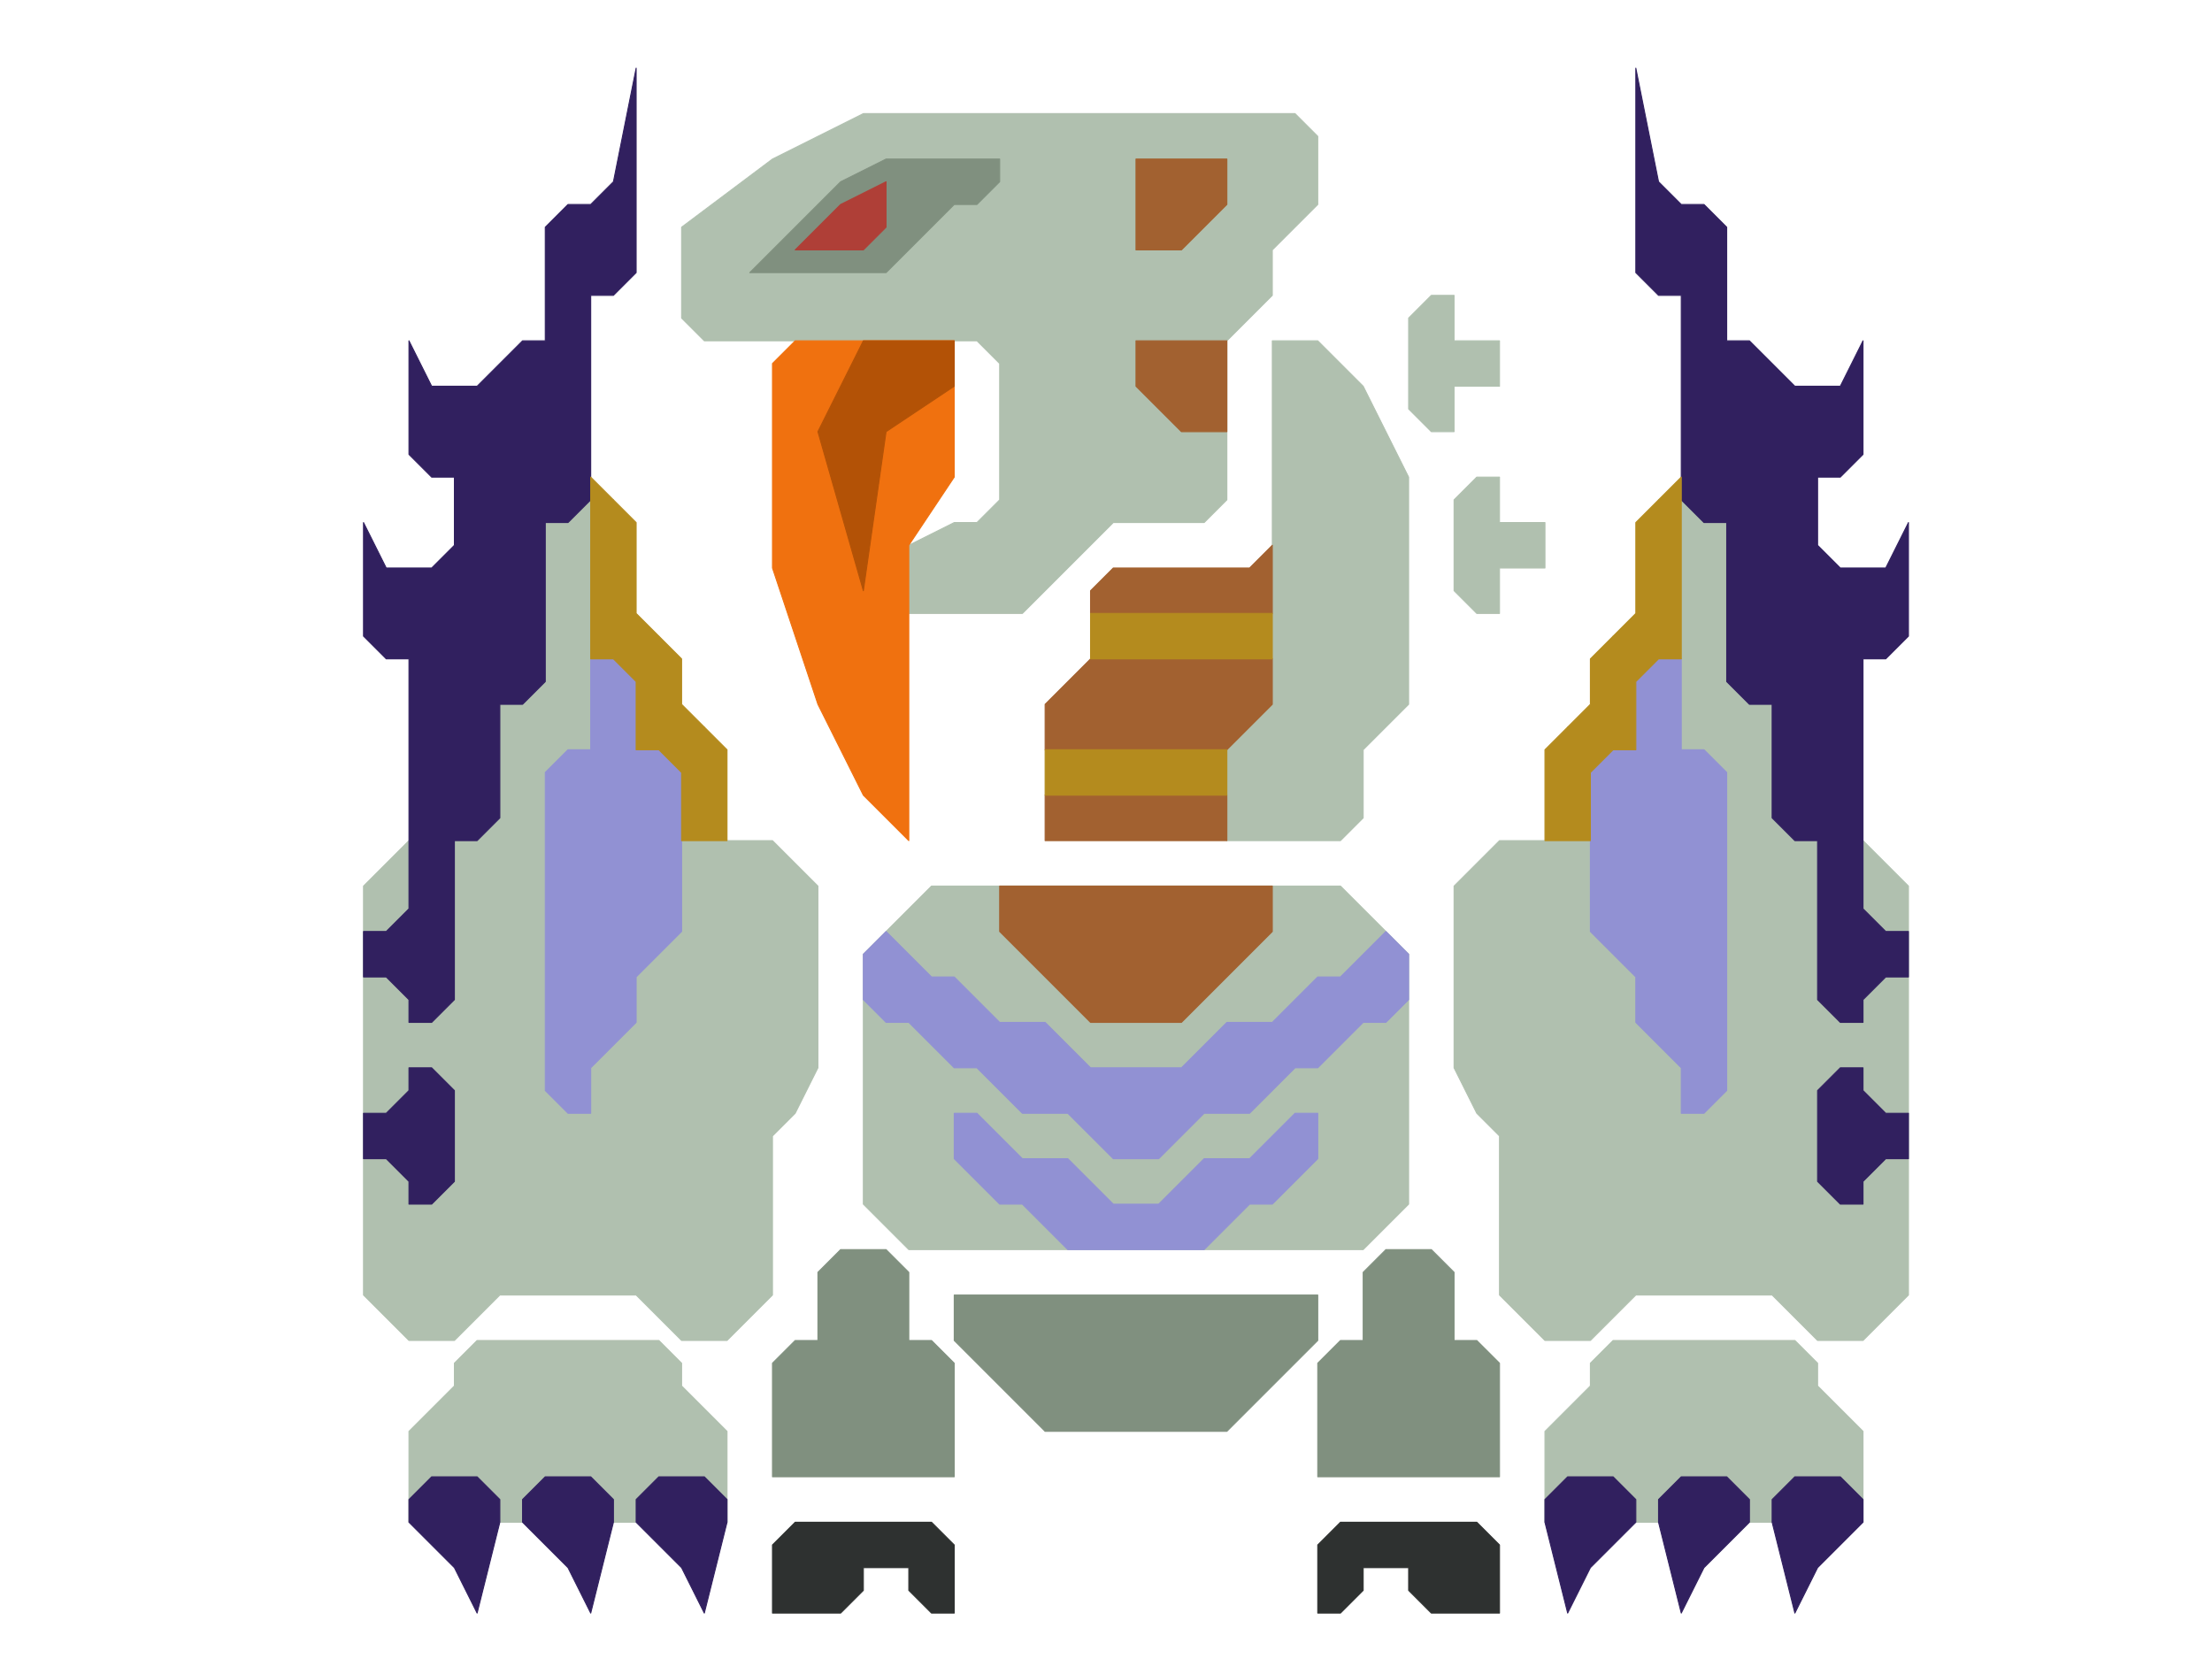 <?xml version="1.0" encoding="UTF-8" standalone="no"?>
<!DOCTYPE svg PUBLIC "-//W3C//DTD SVG 1.1//EN" "http://www.w3.org/Graphics/SVG/1.1/DTD/svg11.dtd">
<svg width="100%" height="100%" viewBox="0 0 4634 3475" version="1.1" xmlns="http://www.w3.org/2000/svg" xmlns:xlink="http://www.w3.org/1999/xlink" xml:space="preserve" xmlns:serif="http://www.serif.com/" style="fill-rule:evenodd;clip-rule:evenodd;stroke-linecap:round;stroke-linejoin:round;stroke-miterlimit:1.5;">
    <g transform="matrix(2.083,0,0,2.083,0,0)">
        <g id="Layer17">
            <path d="M731.2,1530.95L731.2,1439.55L685.5,1393.85L685.5,1371L662.65,1348.15L479.85,1348.15L457,1371L457,1393.85L411.3,1439.55L411.3,1530.95L731.2,1530.95Z" style="fill:rgb(176,192,175);stroke:rgb(176,192,175);stroke-width:1px;"/>
            <g transform="matrix(-1,0,0,1,2285,0)">
                <path d="M731.2,1530.95L731.2,1439.55L685.5,1393.85L685.5,1371L662.65,1348.15L479.85,1348.15L457,1371L457,1393.85L411.3,1439.55L411.3,1530.95L731.2,1530.95Z" style="fill:rgb(176,192,175);stroke:rgb(176,192,175);stroke-width:1px;"/>
            </g>
            <path d="M776.9,1302.45L776.9,1142.5L799.75,1119.65L822.6,1073.95L822.6,891.15L776.9,845.45L708.35,845.45L708.35,731.2L662.65,731.2L662.65,639.8L616.95,639.8L616.95,502.7L525.55,502.7L525.55,685.5L479.85,685.5L479.85,822.6L434.15,822.6L434.15,845.45L411.3,845.45L365.6,891.15L365.6,1302.45L411.3,1348.15L457,1348.15L502.7,1302.45L639.8,1302.45L685.5,1348.15L731.2,1348.15L776.9,1302.45Z" style="fill:rgb(176,192,175);stroke:rgb(176,192,175);stroke-width:1px;"/>
            <g transform="matrix(-1,0,0,1,2285,0)">
                <path d="M776.9,1302.45L776.9,1142.5L799.75,1119.65L822.6,1073.95L822.6,891.15L776.9,845.45L708.35,845.45L708.35,731.2L662.65,731.2L662.65,639.8L616.95,639.8L616.95,502.7L525.55,502.7L525.55,685.5L479.85,685.5L479.85,822.6L434.15,822.6L434.15,845.45L411.3,845.45L365.6,891.15L365.6,1302.45L411.3,1348.15L457,1348.15L502.7,1302.45L639.8,1302.45L685.5,1348.15L731.2,1348.15L776.9,1302.45Z" style="fill:rgb(176,192,175);stroke:rgb(176,192,175);stroke-width:1px;"/>
            </g>
            <path d="M868.3,1211.05L868.3,959.7L936.85,891.15L1348.15,891.15L1416.7,959.7L1416.7,1211.05L1371,1256.75L914,1256.75L868.3,1211.05Z" style="fill:rgb(176,192,175);stroke:rgb(176,192,175);stroke-width:1px;"/>
            <path d="M1485.25,616.95L1462.4,594.1L1462.4,502.7L1485.25,479.85L1508.1,479.85L1508.1,525.55L1553.8,525.55L1553.8,571.25L1508.1,571.25L1508.1,616.95L1485.25,616.95Z" style="fill:rgb(176,192,175);stroke:rgb(176,192,175);stroke-width:1px;"/>
            <path d="M1439.55,434.15L1416.7,411.3L1416.7,319.9L1439.55,297.05L1462.4,297.05L1462.4,342.75L1508.1,342.75L1508.1,388.45L1462.4,388.45L1462.4,434.15L1439.55,434.15Z" style="fill:rgb(176,192,175);stroke:rgb(176,192,175);stroke-width:1px;"/>
            <path d="M1371,822.6L1371,754.05L1416.7,708.35L1416.7,479.85L1371,388.45L1325.3,342.75L1279.6,342.75L1279.6,594.1L1233.9,594.1L1233.9,845.45L1348.15,845.45L1371,822.6Z" style="fill:rgb(176,192,175);stroke:rgb(176,192,175);stroke-width:1px;"/>
            <path d="M868.3,616.95L868.3,571.25L959.7,525.55L982.55,525.55L1005.4,502.7L1005.4,365.6L982.55,342.75L754.05,342.75L708.35,342.75L685.5,319.9L685.5,228.5L776.9,159.95L868.3,114.25L1302.45,114.25L1325.3,137.1L1325.3,205.65L1279.6,251.35L1279.6,297.05L1233.9,342.75L1233.9,502.7L1211.05,525.55L1119.65,525.55L1028.25,616.95L868.3,616.95Z" style="fill:rgb(176,192,175);stroke:rgb(176,192,175);stroke-width:1px;"/>
        </g>
        <g id="Layer16">
            <path d="M959.7,1485.25L959.7,1371L936.85,1348.15L914,1348.15L914,1279.6L891.15,1256.75L845.45,1256.75L822.6,1279.6L822.6,1348.15L799.75,1348.15L776.9,1371L776.9,1485.25L959.7,1485.25Z" style="fill:rgb(128,144,127);stroke:rgb(128,144,127);stroke-width:1px;"/>
            <g transform="matrix(1,0,0,1,548.4,0)">
                <path d="M959.7,1485.25L959.7,1371L936.85,1348.15L914,1348.15L914,1279.6L891.15,1256.75L845.45,1256.75L822.6,1279.6L822.6,1348.15L799.75,1348.15L776.9,1371L776.9,1485.25L959.7,1485.25Z" style="fill:rgb(128,144,127);stroke:rgb(128,144,127);stroke-width:1px;"/>
            </g>
            <path d="M959.7,1302.45L959.7,1348.15L1051.1,1439.55L1233.9,1439.55L1325.3,1348.15L1325.3,1302.45L959.7,1302.45Z" style="fill:rgb(128,144,127);stroke:rgb(128,144,127);stroke-width:1px;"/>
            <g transform="matrix(1,0,0,1,-22.85,0)">
                <path d="M776.9,274.2L868.3,182.8L914,159.95L1028.25,159.95L1028.25,182.8L1005.4,205.65L982.55,205.65L914,274.2L776.9,274.2Z" style="fill:rgb(128,144,127);stroke:rgb(128,144,127);stroke-width:1px;"/>
            </g>
        </g>
        <g id="Layer8">
            <g transform="matrix(1,0,0,1,22.85,0)">
                <path d="M411.3,1485.25L388.45,1508.1L388.45,1530.95L434.15,1576.65L457,1622.35L479.85,1530.95L479.85,1508.1L457,1485.25L411.3,1485.25Z" style="fill:rgb(49,32,95);stroke:rgb(49,32,95);stroke-width:1px;"/>
            </g>
            <g transform="matrix(-1,0,0,1,2262.15,0)">
                <path d="M411.3,1485.25L388.45,1508.1L388.45,1530.95L434.15,1576.65L457,1622.35L479.85,1530.95L479.85,1508.1L457,1485.25L411.3,1485.25Z" style="fill:rgb(49,32,95);stroke:rgb(49,32,95);stroke-width:1px;"/>
            </g>
            <path d="M662.65,1485.25L708.35,1485.25L731.2,1508.1L731.2,1530.95L708.35,1622.35L685.5,1576.65L639.8,1530.95L639.8,1508.1L662.65,1485.25Z" style="fill:rgb(49,32,95);stroke:rgb(49,32,95);stroke-width:1px;"/>
            <g transform="matrix(-1,0,0,1,2285,0)">
                <path d="M662.65,1485.25L708.35,1485.25L731.2,1508.1L731.2,1530.95L708.35,1622.35L685.5,1576.65L639.8,1530.95L639.8,1508.1L662.65,1485.25Z" style="fill:rgb(49,32,95);stroke:rgb(49,32,95);stroke-width:1px;"/>
            </g>
            <g transform="matrix(1,0,0,1,-114.25,0)">
                <path d="M662.65,1485.25L708.35,1485.25L731.2,1508.1L731.2,1530.95L708.35,1622.35L685.5,1576.65L639.8,1530.95L639.8,1508.1L662.65,1485.25Z" style="fill:rgb(49,32,95);stroke:rgb(49,32,95);stroke-width:1px;"/>
            </g>
            <g transform="matrix(-1,0,0,1,2399.25,0)">
                <path d="M662.65,1485.25L708.35,1485.25L731.2,1508.1L731.2,1530.95L708.35,1622.35L685.5,1576.65L639.8,1530.95L639.8,1508.1L662.65,1485.25Z" style="fill:rgb(49,32,95);stroke:rgb(49,32,95);stroke-width:1px;"/>
            </g>
            <path d="M457,1188.2L457,1096.8L434.15,1073.95L411.3,1073.95L411.3,1096.8L388.45,1119.65L365.6,1119.65L365.6,1165.35L388.45,1165.35L411.3,1188.2L411.3,1211.05L434.15,1211.05L457,1188.2Z" style="fill:rgb(49,32,95);stroke:rgb(49,32,95);stroke-width:1px;"/>
            <g transform="matrix(-1,0,0,1,2285,0)">
                <path d="M457,1188.2L457,1096.8L434.15,1073.95L411.3,1073.95L411.3,1096.8L388.45,1119.65L365.6,1119.65L365.6,1165.35L388.45,1165.35L411.3,1188.2L411.3,1211.05L434.15,1211.05L457,1188.2Z" style="fill:rgb(49,32,95);stroke:rgb(49,32,95);stroke-width:1px;"/>
            </g>
            <path d="M434.15,388.45L479.85,388.45L525.55,342.75L548.4,342.75L548.4,228.5L571.25,205.65L594.1,205.65L616.95,182.8L639.8,68.55L639.8,274.2L616.95,297.05L594.1,297.05L594.1,502.7L571.25,525.55L548.4,525.55L548.4,685.5L525.55,708.35L502.7,708.35L502.7,822.6L479.85,845.45L457,845.45L457,1005.4L434.15,1028.25L411.3,1028.25L411.3,1005.4L388.45,982.55L365.6,982.55L365.6,936.85L388.45,936.85L411.3,914L411.3,662.65L388.45,662.65L365.6,639.8L365.6,525.55L388.45,571.25L434.15,571.25L457,548.4L457,479.85L434.15,479.85L411.3,457L411.3,342.75L434.15,388.45Z" style="fill:rgb(49,32,95);stroke:rgb(49,32,95);stroke-width:1px;"/>
            <g transform="matrix(-1,0,0,1,2285,0)">
                <path d="M434.15,388.45L479.85,388.45L525.55,342.75L548.4,342.75L548.4,228.5L571.25,205.65L594.1,205.65L616.95,182.8L639.8,68.55L639.8,274.2L616.95,297.05L594.1,297.05L594.1,502.7L571.25,525.55L548.4,525.55L548.4,685.5L525.55,708.35L502.7,708.35L502.7,822.6L479.85,845.45L457,845.45L457,1005.4L434.15,1028.25L411.3,1028.25L411.3,1005.4L388.45,982.55L365.6,982.55L365.6,936.85L388.45,936.85L411.3,914L411.3,662.65L388.45,662.65L365.6,639.8L365.6,525.55L388.45,571.25L434.15,571.25L457,548.4L457,479.85L434.15,479.85L411.3,457L411.3,342.75L434.15,388.45Z" style="fill:rgb(49,32,95);stroke:rgb(49,32,95);stroke-width:1px;"/>
            </g>
        </g>
        <g id="Layer9">
            <path d="M548.4,1096.8L548.4,776.9L571.25,754.05L594.1,754.05L594.1,685.5L594.1,662.65L639.8,662.65L639.8,754.05L662.65,754.05L685.5,776.9L685.5,936.85L639.8,982.55L639.8,1028.25L594.1,1073.95L594.1,1119.65L571.25,1119.65L548.4,1096.8Z" style="fill:rgb(145,145,211);stroke:rgb(145,145,211);stroke-width:1px;"/>
            <g transform="matrix(-1,0,0,1,2285,0)">
                <path d="M548.4,1096.8L548.4,776.9L571.25,754.05L594.1,754.05L594.1,685.5L594.1,662.65L639.8,662.65L639.8,754.05L662.65,754.05L685.5,776.9L685.5,936.85L639.8,982.55L639.8,1028.25L594.1,1073.95L594.1,1119.65L571.25,1119.65L548.4,1096.8Z" style="fill:rgb(145,145,211);stroke:rgb(145,145,211);stroke-width:1px;"/>
            </g>
            <path d="M868.3,1005.4L891.15,1028.25L914,1028.25L959.7,1073.95L982.55,1073.95L1028.25,1119.65L1073.95,1119.65L1119.65,1165.35L1165.35,1165.35L1211.05,1119.65L1256.75,1119.65L1302.45,1073.95L1325.3,1073.95L1371,1028.25L1393.85,1028.25L1416.7,1005.4L1416.7,959.7L1393.85,936.85L1348.15,982.55L1325.3,982.55L1279.6,1028.25L1233.9,1028.25L1188.2,1073.95L1096.8,1073.95L1051.1,1028.25L1005.4,1028.25L959.7,982.55L936.85,982.55L891.15,936.85L868.3,959.7L868.3,1005.4Z" style="fill:rgb(145,145,211);stroke:rgb(145,145,211);stroke-width:1px;"/>
            <path d="M1325.3,1165.35L1325.3,1119.65L1302.45,1119.65L1256.75,1165.35L1211.05,1165.35L1165.35,1211.05L1119.65,1211.05L1073.95,1165.35L1028.25,1165.35L982.55,1119.65L959.7,1119.65L959.7,1165.35L1005.4,1211.05L1028.25,1211.05L1073.95,1256.75L1211.05,1256.75L1256.75,1211.05L1279.6,1211.05L1325.3,1165.35Z" style="fill:rgb(145,145,211);stroke:rgb(145,145,211);stroke-width:1px;"/>
        </g>
        <g id="Layer10">
            <path d="M1005.4,891.15L1279.6,891.15L1279.6,936.85L1233.9,982.55L1188.2,1028.25L1096.8,1028.25L1051.1,982.55L1005.4,936.85L1005.4,891.15Z" style="fill:rgb(162,97,48);stroke:rgb(162,97,48);stroke-width:1px;"/>
            <rect x="1051.1" y="799.75" width="182.8" height="45.7" style="fill:rgb(162,97,48);stroke:rgb(162,97,48);stroke-width:1px;"/>
            <path d="M1051.1,754.05L1051.1,708.35L1096.8,662.65L1279.6,662.65L1279.6,708.35L1233.9,754.05L1051.1,754.05Z" style="fill:rgb(162,97,48);stroke:rgb(162,97,48);stroke-width:1px;"/>
            <path d="M1096.8,616.95L1096.8,594.1L1119.65,571.25L1256.75,571.25L1279.6,548.4L1279.6,616.95L1096.8,616.95Z" style="fill:rgb(162,97,48);stroke:rgb(162,97,48);stroke-width:1px;"/>
            <path d="M1233.9,434.15L1233.9,342.75L1142.5,342.75L1142.5,388.45L1188.2,434.15L1233.9,434.15Z" style="fill:rgb(162,97,48);stroke:rgb(162,97,48);stroke-width:1px;"/>
            <path d="M1188.2,251.35L1233.9,205.65L1233.9,159.95L1142.5,159.95L1142.5,251.35L1188.2,251.35Z" style="fill:rgb(162,97,48);stroke:rgb(162,97,48);stroke-width:1px;"/>
        </g>
        <g id="Layer11">
            <rect x="1051.1" y="754.05" width="182.8" height="45.7" style="fill:rgb(180,139,30);stroke:rgb(180,139,30);stroke-width:1px;"/>
            <rect x="1096.8" y="616.95" width="182.8" height="45.7" style="fill:rgb(180,139,30);stroke:rgb(180,139,30);stroke-width:1px;"/>
            <path d="M731.2,845.45L731.2,754.05L685.5,708.35L685.5,662.65L639.8,616.95L639.8,525.55L594.1,479.85L594.1,662.65L616.95,662.65L639.8,685.5L639.8,754.05L662.65,754.05L685.5,776.9L685.5,845.45L731.2,845.45Z" style="fill:rgb(180,139,30);stroke:rgb(180,139,30);stroke-width:1px;"/>
            <g transform="matrix(-1,0,0,1,2285,0)">
                <path d="M731.2,845.45L731.2,754.05L685.5,708.35L685.5,662.65L639.8,616.95L639.8,525.55L594.1,479.85L594.1,662.65L616.95,662.65L639.8,685.5L639.8,754.05L662.65,754.05L685.5,776.9L685.5,845.45L731.2,845.45Z" style="fill:rgb(180,139,30);stroke:rgb(180,139,30);stroke-width:1px;"/>
            </g>
        </g>
        <g id="Layer12">
            <path d="M799.75,251.35L845.45,205.65L891.15,182.8L891.15,228.5L868.3,251.35L799.75,251.35Z" style="fill:rgb(175,63,55);stroke:rgb(175,63,55);stroke-width:1px;"/>
        </g>
        <g id="Layer14">
            <path d="M959.7,365.6L959.7,342.75L799.75,342.75L776.9,365.6L776.9,571.25L822.6,708.35L868.3,799.75L914,845.45L914,548.4L959.7,479.85L959.7,365.6Z" style="fill:rgb(240,113,15);stroke:rgb(240,113,15);stroke-width:1px;"/>
        </g>
        <g id="Layer13">
            <path d="M959.7,342.75L868.3,342.75L822.6,434.15L868.3,594.1L891.15,434.15L959.7,388.45L959.7,342.75Z" style="fill:rgb(179,82,6);stroke:rgb(179,82,6);stroke-width:1px;"/>
        </g>
        <g id="Layer15">
            <path d="M776.9,1622.35L776.9,1553.8L799.75,1530.95L936.85,1530.95L959.7,1553.8L959.7,1622.35L936.85,1622.35L914,1599.5L914,1576.65L868.3,1576.65L868.3,1599.5L845.45,1622.35L776.9,1622.35Z" style="fill:rgb(46,49,48);stroke:rgb(46,49,48);stroke-width:1px;"/>
            <path d="M1371,1576.65L1371,1599.5L1348.15,1622.35L1325.3,1622.35L1325.3,1553.8L1348.15,1530.95L1485.25,1530.95L1508.1,1553.8L1508.1,1622.35L1439.55,1622.35L1416.7,1599.5L1416.7,1576.65L1371,1576.65Z" style="fill:rgb(46,49,48);stroke:rgb(46,49,48);stroke-width:1px;"/>
        </g>
    </g>
</svg>
